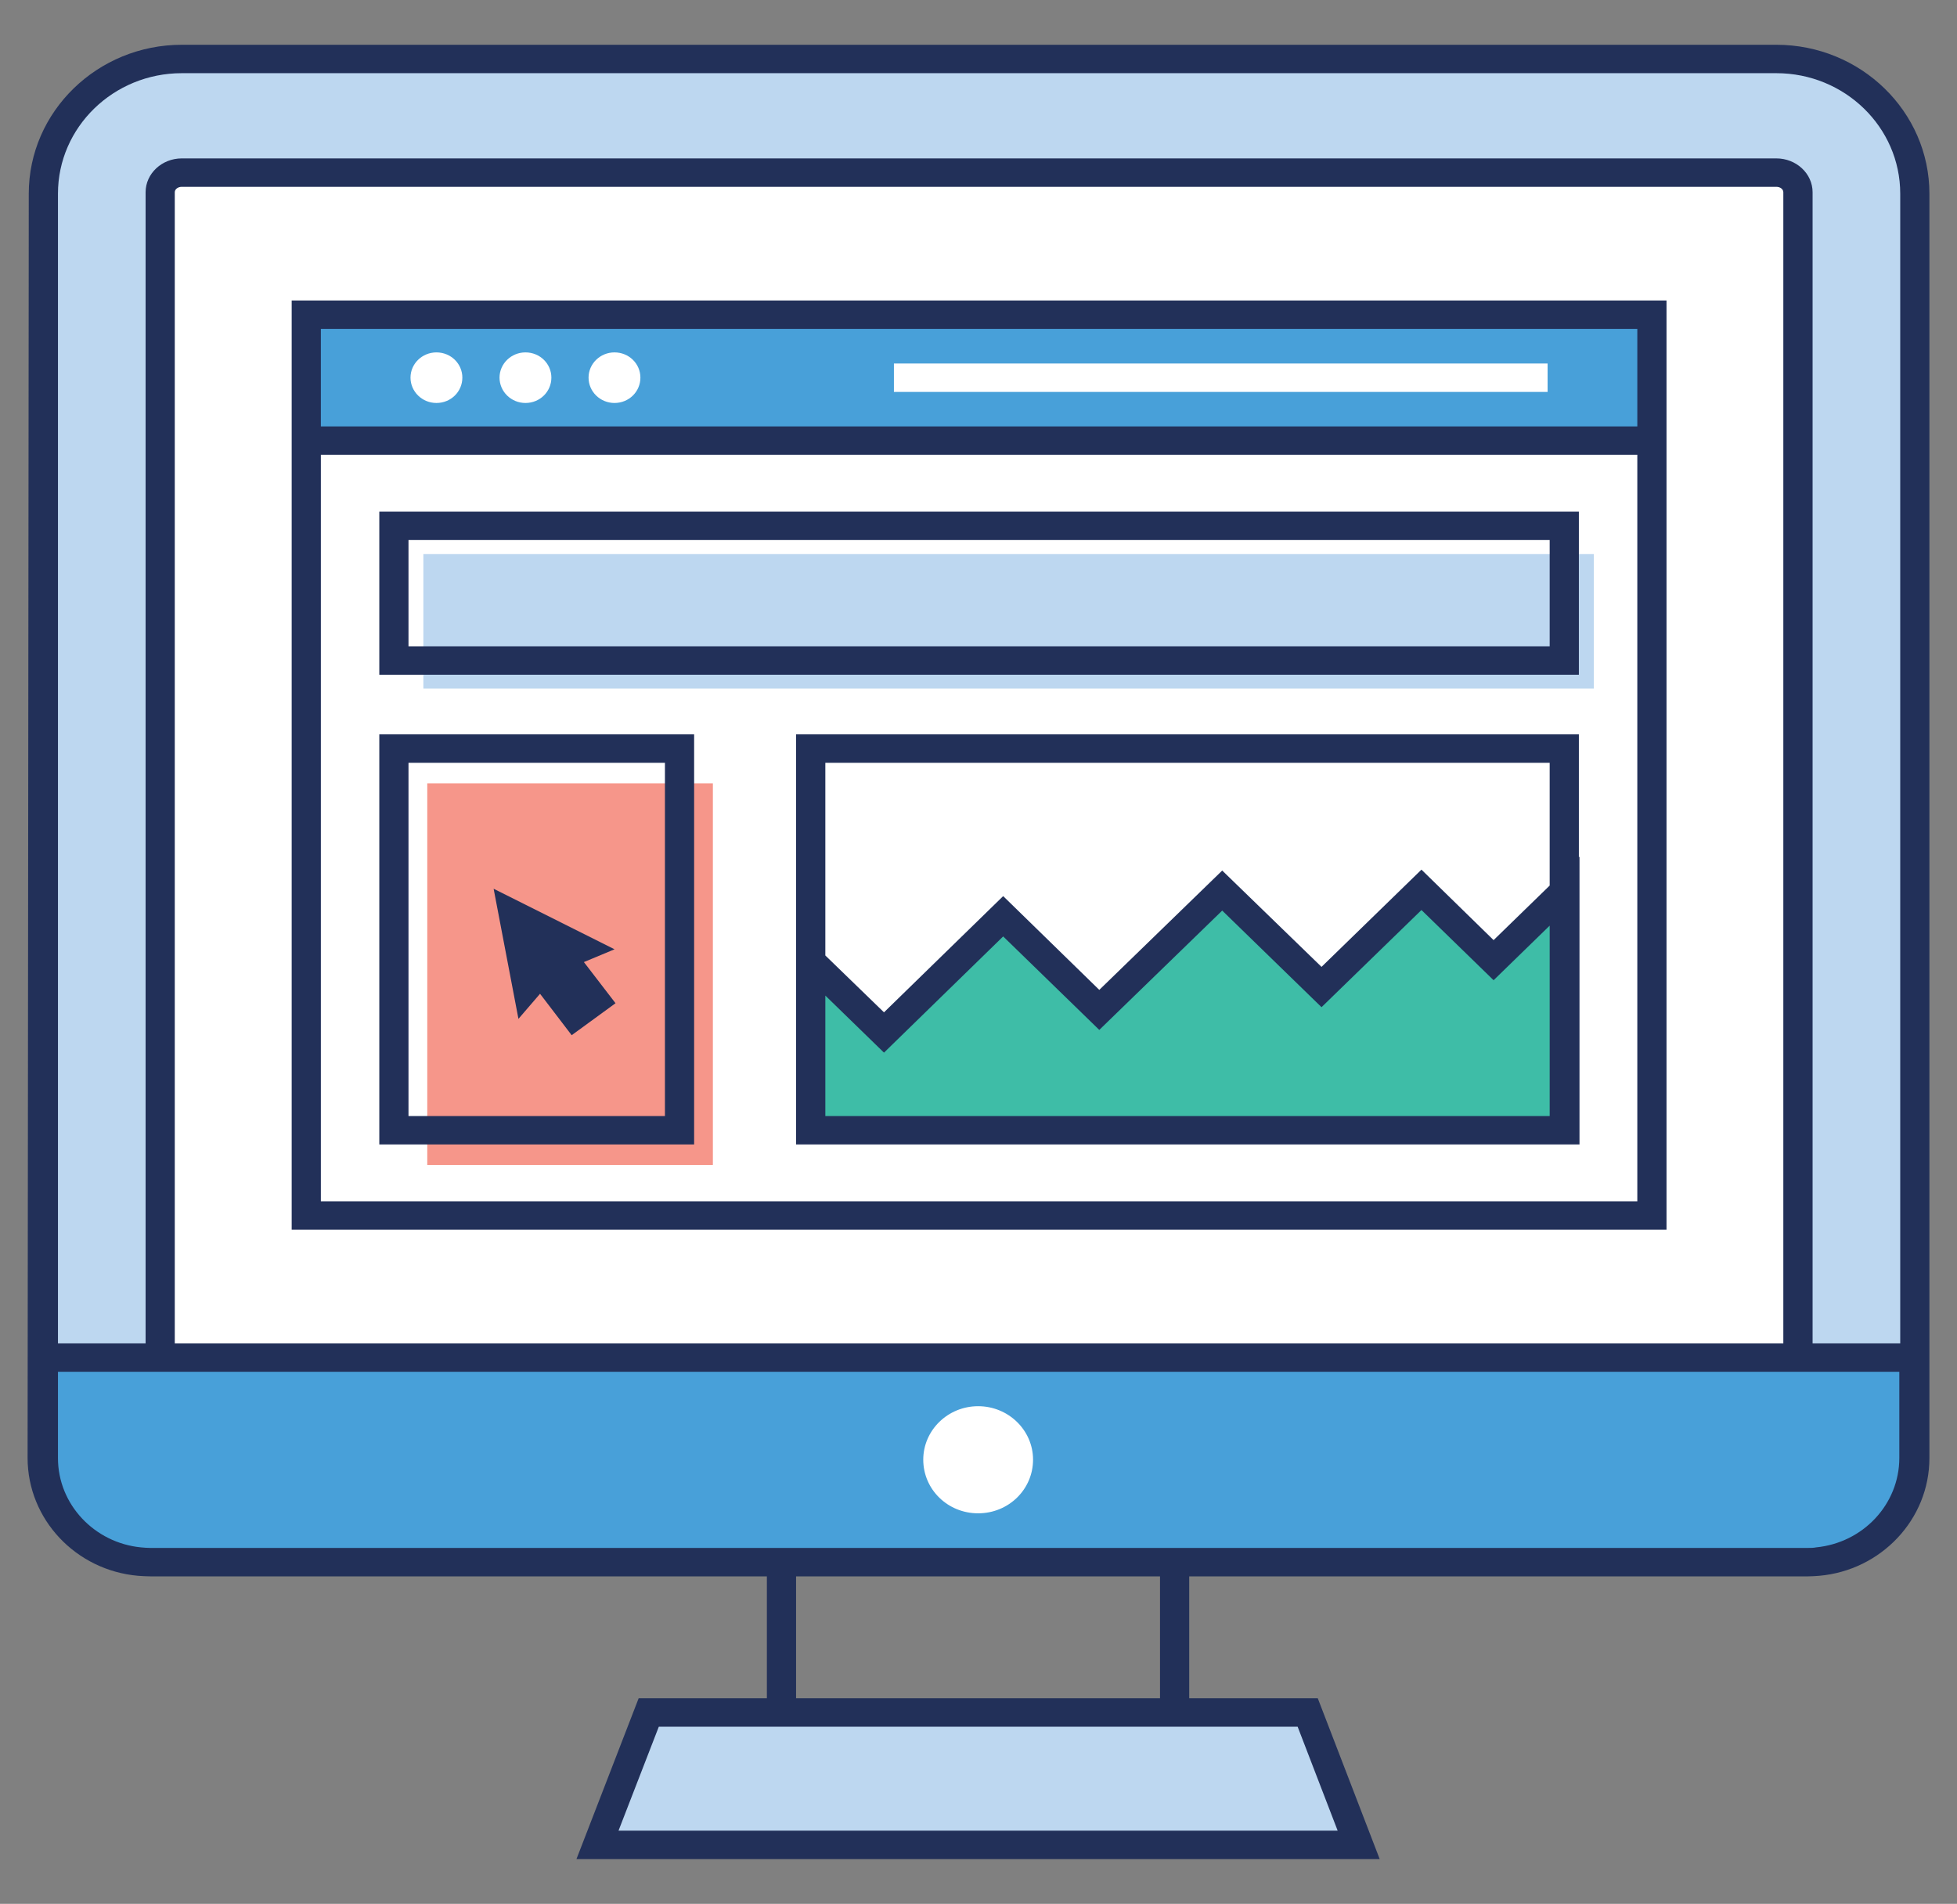 <?xml version="1.0" encoding="UTF-8"?>
<svg xmlns="http://www.w3.org/2000/svg" xmlns:xlink="http://www.w3.org/1999/xlink" width="110px" height="107px" viewBox="0 0 110 107" version="1.1">
<rect x="0" y="0" width="110" height="107" fill="#808080" stroke="none"/>
<g id="surface1">
<path style=" stroke:none;fill-rule:nonzero;fill:rgb(74.118%,84.314%,94.118%);fill-opacity:1;" d="M 2.438 10.883 L 2.438 81.945 C 2.438 85.176 5.125 87.793 8.445 87.793 L 101.617 87.793 C 104.938 87.793 107.629 85.176 107.629 81.945 L 107.629 10.883 C 107.629 6.699 104.145 3.312 99.848 3.312 L 10.219 3.312 C 5.922 3.312 2.438 6.699 2.438 10.883 Z M 2.438 10.883 "/>
<path style=" stroke:none;fill-rule:nonzero;fill:rgb(100%,100%,100%);fill-opacity:1;" d="M 9.004 76.301 L 9.004 10.797 C 9.004 10.191 9.547 9.699 10.219 9.699 L 99.848 9.699 C 100.516 9.699 101.059 10.191 101.059 10.797 L 101.059 76.301 Z M 9.004 76.301 "/>
<path style=" stroke:none;fill-rule:nonzero;fill:rgb(100%,100%,100%);fill-opacity:1;" d="M 17.211 24.77 L 92.852 24.77 L 92.852 68.316 L 17.211 68.316 Z M 17.211 24.77 "/>
<path style=" stroke:none;fill-rule:nonzero;fill:rgb(96.471%,58.824%,54.118%);fill-opacity:1;" d="M 24.016 44.023 L 40.07 44.023 L 40.07 65.473 L 24.016 65.473 Z M 24.016 44.023 "/>
<path style=" stroke:none;fill-rule:nonzero;fill:rgb(100%,100%,100%);fill-opacity:1;" d="M 45.566 42.078 L 87.926 42.078 L 87.926 63.527 L 45.566 63.527 Z M 45.566 42.078 "/>
<path style=" stroke:none;fill-rule:nonzero;fill:rgb(74.118%,84.314%,94.118%);fill-opacity:1;" d="M 23.797 31.141 L 89.586 31.141 L 89.586 38.699 L 23.797 38.699 Z M 23.797 31.141 "/>
<path style=" stroke:none;fill-rule:nonzero;fill:rgb(28.235%,62.745%,85.098%);fill-opacity:1;" d="M 17.211 17.684 L 92.852 17.684 L 92.852 24.77 L 17.211 24.77 Z M 17.211 17.684 "/>
<path style=" stroke:none;fill-rule:nonzero;fill:rgb(74.118%,84.314%,94.118%);fill-opacity:1;" d="M 76.371 103.688 L 33.586 103.688 L 36.461 96.246 L 73.5 96.246 Z M 76.371 103.688 "/>
<path style=" stroke:none;fill-rule:nonzero;fill:rgb(28.235%,62.745%,85.098%);fill-opacity:1;" d="M 107.582 76.301 L 107.582 81.938 C 107.582 85.18 104.891 87.801 101.555 87.801 L 8.387 87.801 C 5.07 87.801 2.375 85.18 2.375 81.938 L 2.375 76.301 Z M 107.582 76.301 "/>
<path style=" stroke:none;fill-rule:nonzero;fill:rgb(100%,100%,100%);fill-opacity:1;" d="M 58.066 82.035 C 58.066 83.711 56.688 85.051 54.98 85.051 C 53.27 85.051 51.895 83.711 51.895 82.035 C 51.895 80.387 53.27 79.031 54.98 79.031 C 56.688 79.031 58.066 80.387 58.066 82.035 Z M 25.988 21.223 C 25.988 22.012 25.344 22.648 24.531 22.648 C 23.73 22.648 23.074 22.012 23.074 21.223 C 23.074 20.441 23.73 19.805 24.531 19.805 C 25.344 19.805 25.988 20.441 25.988 21.223 Z M 30.992 21.223 C 30.992 22.012 30.348 22.648 29.535 22.648 C 28.734 22.648 28.078 22.012 28.078 21.223 C 28.078 20.441 28.734 19.805 29.535 19.805 C 30.348 19.805 30.992 20.441 30.992 21.223 Z M 35.996 21.223 C 35.996 22.012 35.352 22.648 34.539 22.648 C 33.738 22.648 33.082 22.012 33.082 21.223 C 33.082 20.441 33.738 19.805 34.539 19.805 C 35.352 19.805 35.996 20.441 35.996 21.223 Z M 35.996 21.223 "/>
<path style=" stroke:none;fill-rule:nonzero;fill:rgb(100%,100%,100%);fill-opacity:1;" d="M 50.246 20.43 L 86.988 20.43 L 86.988 22.027 L 50.246 22.027 Z M 50.246 20.43 "/>
<path style=" stroke:none;fill-rule:nonzero;fill:rgb(24.314%,74.118%,65.49%);fill-opacity:1;" d="M 87.961 50.062 L 87.961 63.523 L 45.57 63.523 L 45.57 54.023 L 49.691 58.031 L 56.391 51.5 L 61.793 56.754 L 68.703 50.047 L 74.285 55.477 L 79.902 50.016 L 83.957 53.957 Z M 87.961 50.062 "/>
<path style=" stroke:none;fill-rule:nonzero;fill:rgb(13.333%,18.824%,34.902%);fill-opacity:1;" d="M 39.016 41.273 L 21.32 41.273 L 21.32 64.32 L 39.016 64.32 Z M 37.375 62.723 L 22.961 62.723 L 22.961 42.871 L 37.375 42.871 Z M 88.746 41.273 L 44.746 41.273 L 44.746 64.32 L 88.781 64.32 L 88.781 48.141 L 88.746 48.176 Z M 46.391 42.871 L 87.105 42.871 L 87.105 49.77 L 83.953 52.836 L 79.898 48.875 L 74.281 54.34 L 68.699 48.926 L 61.789 55.633 L 56.387 50.363 L 49.688 56.895 L 46.391 53.699 Z M 46.391 62.723 L 46.391 55.953 L 49.688 59.16 L 56.387 52.629 L 61.789 57.883 L 68.699 51.176 L 74.281 56.605 L 79.898 51.145 L 83.953 55.09 L 87.105 52.023 L 87.105 62.723 Z M 88.746 28.754 L 21.32 28.754 L 21.32 37.922 L 88.746 37.922 Z M 87.105 36.324 L 22.961 36.324 L 22.961 30.352 L 87.105 30.352 Z M 87.105 36.324 "/>
<path style=" stroke:none;fill-rule:nonzero;fill:rgb(13.333%,18.824%,34.902%);fill-opacity:1;" d="M 16.395 69.109 L 93.672 69.109 C 93.672 49.598 93.672 35.699 93.672 16.887 L 16.395 16.887 C 16.395 35.867 16.395 49.562 16.395 69.109 Z M 92.031 67.516 L 18.035 67.516 L 18.035 25.559 L 92.031 25.559 Z M 18.035 18.484 L 92.031 18.484 L 92.031 23.965 L 18.035 23.965 Z M 18.035 18.484 "/>
<path style=" stroke:none;fill-rule:nonzero;fill:rgb(13.333%,18.824%,34.902%);fill-opacity:1;" d="M 99.844 2.516 L 10.219 2.516 C 5.477 2.516 1.617 6.27 1.617 10.883 C 1.605 25.359 1.652 -26.145 1.551 81.934 C 1.551 85.402 4.277 88.258 7.758 88.562 C 7.988 88.578 8.219 88.594 8.445 88.594 L 43.105 88.594 L 43.105 95.445 L 35.898 95.445 L 32.402 104.484 L 77.551 104.484 L 74.07 95.445 L 66.844 95.445 L 66.844 88.594 L 101.617 88.594 C 101.832 88.594 102.047 88.578 102.258 88.562 C 105.723 88.258 108.449 85.402 108.449 81.949 L 108.449 10.883 C 108.449 6.27 104.59 2.516 99.844 2.516 Z M 3.258 10.883 C 3.258 7.148 6.379 4.113 10.219 4.113 L 99.844 4.113 C 103.688 4.113 106.809 7.148 106.809 10.883 L 106.809 75.5 L 101.883 75.5 L 101.883 10.805 C 101.883 9.75 100.961 8.902 99.844 8.902 L 10.219 8.902 C 9.105 8.902 8.184 9.75 8.184 10.805 L 8.184 75.5 L 3.258 75.5 Z M 100.238 75.5 L 9.824 75.5 L 9.824 10.805 C 9.824 10.629 10.008 10.5 10.219 10.5 L 99.844 10.5 C 100.059 10.5 100.238 10.629 100.238 10.805 Z M 72.938 97.043 L 75.188 102.887 L 34.766 102.887 L 37.031 97.043 C 54.191 97.043 56.84 97.043 72.938 97.043 Z M 65.203 95.445 L 44.746 95.445 L 44.746 88.594 L 65.203 88.594 Z M 101.617 86.996 C 82.266 86.996 28.879 86.996 8.445 86.996 C 8.266 86.996 8.086 86.98 7.922 86.965 C 5.312 86.711 3.258 84.555 3.258 81.949 L 3.258 77.098 C 34.031 77.098 76.633 77.098 106.758 77.098 L 106.758 81.934 C 106.758 84.555 104.707 86.711 102.078 86.965 C 101.93 86.996 101.781 86.996 101.617 86.996 Z M 101.617 86.996 "/>
<path style=" stroke:none;fill-rule:nonzero;fill:rgb(13.333%,18.824%,34.902%);fill-opacity:1;" d="M 30.355 55.852 L 32.133 58.18 L 34.598 56.383 L 32.82 54.07 L 34.543 53.352 L 27.746 49.949 L 29.141 57.262 Z M 30.355 55.852 "/>
</g>
</svg>
